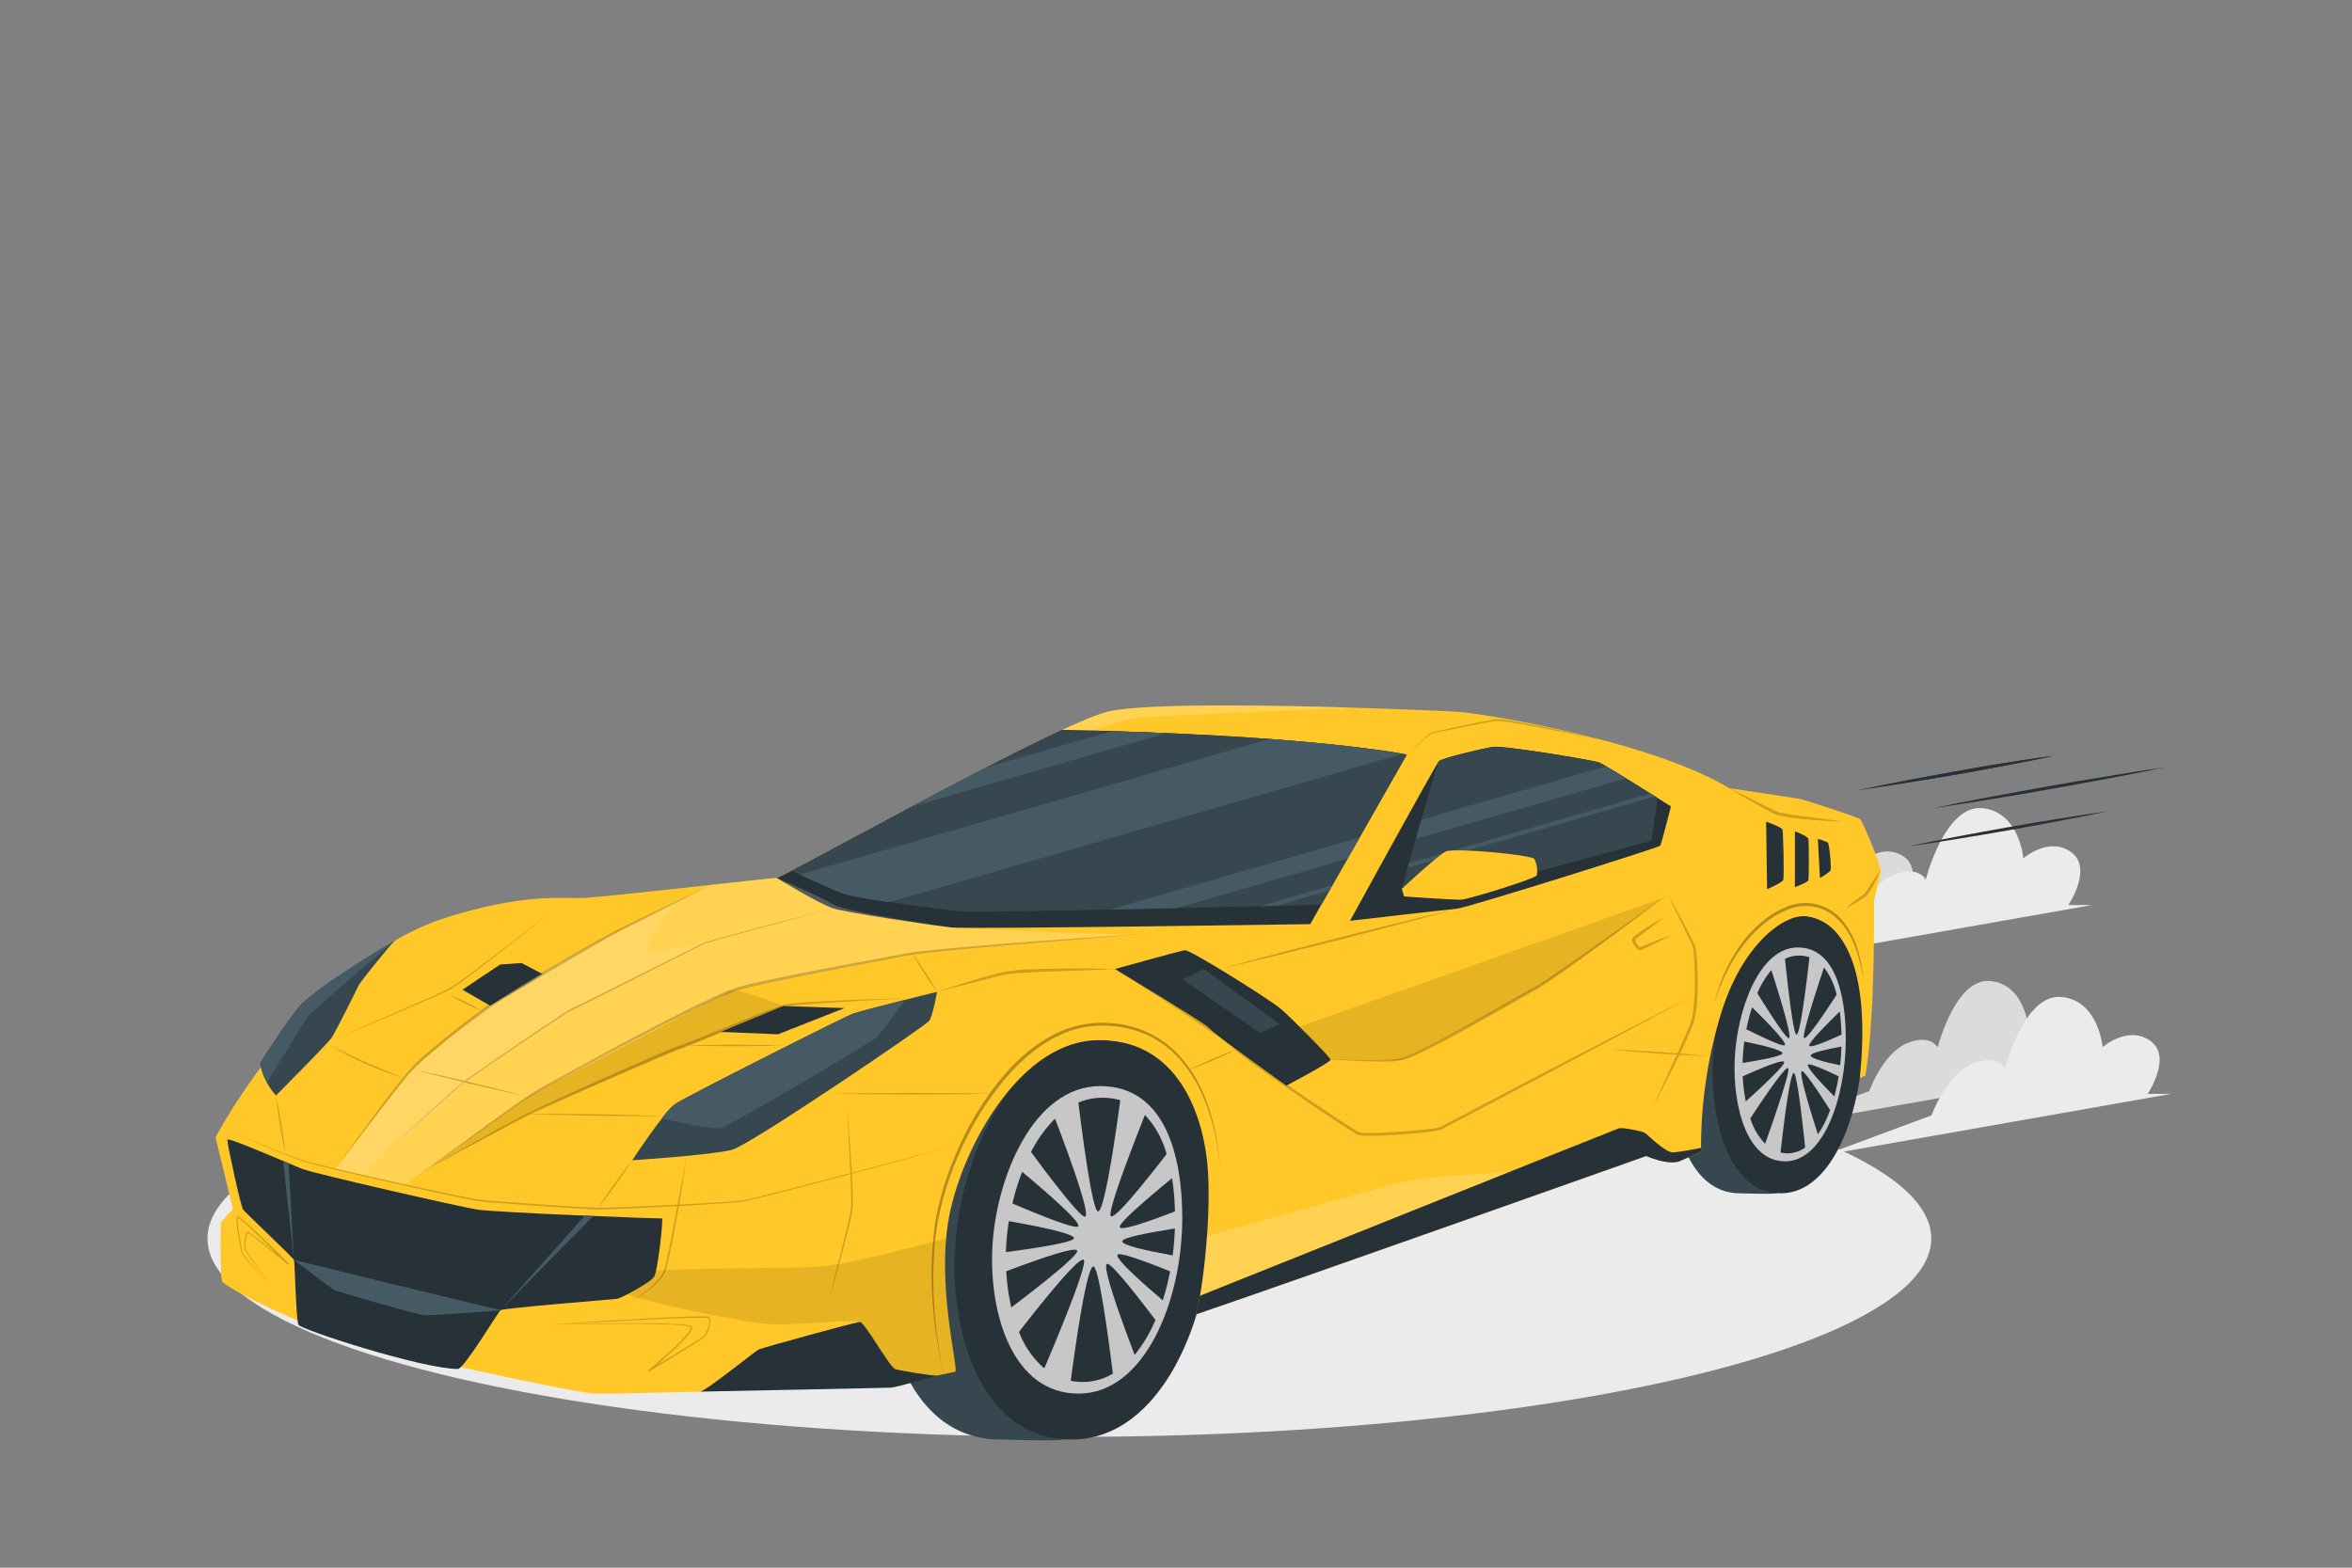 <svg xmlns="http://www.w3.org/2000/svg" viewBox="0 0 750 500"><rect x="0" y="0" width="750" height="500" fill="#808080" stroke="none"/><g id="freepik--Shadow--inject-55"><ellipse cx="341" cy="395.01" rx="274.84" ry="63.27" style="fill:#ebebeb"></ellipse></g><g id="freepik--Car--inject-55"><path d="M564.49,359.72l102.7-18.11h-7s7.43-11,.8-15.73-14.15,1.87-14.15,1.87-1.17-13.91-12.26-14.87-16.7,21.17-16.7,21.17-2.42-4.52-10-1.21S596.05,348,596.05,348l-31.56,11.69" style="fill:#dbdbdb"></path><path d="M582,368.33l110.34-19.45h-7.51s8-11.81.86-16.91-15.21,2-15.21,2-1.25-14.94-13.17-16-17.95,22.74-17.95,22.74-2.6-4.85-10.72-1.29-12.73,16.32-12.73,16.32L582,368.33" style="fill:#ebebeb"></path><path d="M510.66,307.15,613.36,289h-7s7.43-11,.8-15.73S593,275.18,593,275.18s-1.16-13.91-12.26-14.87-16.69,21.17-16.69,21.17-2.43-4.52-10-1.21-11.86,15.19-11.86,15.19l-31.56,11.69" style="fill:#dbdbdb"></path><path d="M556.72,308.11l110.35-19.45h-7.52s8-11.81.86-16.91-15.21,2-15.21,2-1.25-14.94-13.17-16-17.94,22.74-17.94,22.74-2.61-4.85-10.72-1.29-12.74,16.32-12.74,16.32l-33.91,12.55" style="fill:#ebebeb"></path><path d="M281.89,398.84c-1.36,27.08,8.67,60.29,37.2,60.29,2.79,0,17.75.63,20.31-.07,23.52-6.42,40.07-41.68,40.07-72.76,0-24.21-6.89-51.31-30.66-54.57-1.59-.21-18.59,0-20.33,0C299.68,331.73,283.36,369.7,281.89,398.84Z" style="fill:#37474f"></path><path d="M304.49,398.84c-1.36,27.08,8.67,60.29,37.19,60.29s44.77-38.38,44.76-72.83c0-25.82-7.52-54.57-35.37-54.57C322.28,331.73,306,369.7,304.49,398.84Z" style="fill:#263238"></path><path d="M316.43,398.05c-1,20.86,6.41,46.43,27.49,46.43S377,414.93,377,388.4c0-19.88-5.56-42-26.15-42C329.58,346.38,317.51,375.62,316.43,398.05Z" style="fill:#c7c7c7"></path><path d="M357.23,350.89c-1.14,8.47-4.9,35.47-7.09,35.47-1.84,0-5.13-25.48-6.27-34.7a19.44,19.44,0,0,1,7.58-1.54A21.1,21.1,0,0,1,357.23,350.89Z" style="fill:#263238"></path><path d="M346.06,388c-1.23.73-10.54-11.45-17.29-20.57a41.77,41.77,0,0,1,7.65-10.64C340.42,367.22,347.72,387,346.06,388Z" style="fill:#263238"></path><path d="M343.84,391.1c-.62,1.11-11.37-3.16-21-7.26a74.09,74.09,0,0,1,3.11-10.09C334.48,380.88,344.6,389.74,343.84,391.1Z" style="fill:#263238"></path><path d="M342.48,394.91c0,1.27-11.38,3.07-21.7,4.44,0-.51,0-1,.05-1.5a73.43,73.43,0,0,1,.88-8.38C331.77,391.25,342.48,393.48,342.48,394.91Z" style="fill:#263238"></path><path d="M322.49,417a68.38,68.38,0,0,1-1.62-11.54c10.09-3.82,21.86-7.93,22.6-6.61S331.61,410.08,322.49,417Z" style="fill:#263238"></path><path d="M333,436.42a28.89,28.89,0,0,1-8.07-11.63c7-9,19-24,20.62-23S336.4,428.48,333,436.42Z" style="fill:#263238"></path><path d="M354.87,438.12a18.76,18.76,0,0,1-9.59,2.64,19.86,19.86,0,0,1-3.84-.36c.93-7.09,4.91-36.47,7.22-36.47C350.46,403.93,353.68,428.5,354.87,438.12Z" style="fill:#263238"></path><path d="M368.45,421a45.76,45.76,0,0,1-6.64,11.13c-4-10.5-10.41-28-8.84-29C354.11,402.47,362,412.46,368.45,421Z" style="fill:#263238"></path><path d="M373.12,405.48a80,80,0,0,1-2.34,9.24c-7.47-6.35-15.11-13.28-14.43-14.51C356.88,399.24,364.89,402.16,373.12,405.48Z" style="fill:#263238"></path><path d="M374.64,391.81c-.09,2.86-.32,5.74-.69,8.59-8.36-1.5-16.1-3.23-16.1-4.47S366,393.21,374.64,391.81Z" style="fill:#263238"></path><path d="M374.66,386.37c-8.47,3.28-16.93,6.2-17.57,5.06s8.57-9,16.65-15.66A79.22,79.22,0,0,1,374.66,386.37Z" style="fill:#263238"></path><path d="M372,368.08s0,0,0,0c-6.81,8.82-16.32,20.69-17.75,19.83s7.13-23,10.85-32.31A29.6,29.6,0,0,1,372,368.08Z" style="fill:#263238"></path><path d="M533,338.66c-.8,18.83,5.07,41.93,21.75,41.93,1.63,0,10.38.43,11.87-.06,13.76-4.46,23.44-29,23.44-50.59,0-16.84-4-35.69-17.93-37.95-.93-.15-10.87,0-11.89,0C543.36,292,533.82,318.4,533,338.66Z" style="fill:#37474f"></path><path d="M546.17,338.66c-.79,18.83,5.07,41.93,21.75,41.93s26.17-26.69,26.17-50.65c0-18-4.39-37.95-20.68-37.95C556.57,292,547,318.4,546.17,338.66Z" style="fill:#263238"></path><path d="M553.15,338.11c-.59,14.5,3.75,32.29,16.08,32.29s19.35-20.55,19.35-39c0-13.83-3.26-29.22-15.29-29.22C560.84,302.18,553.79,322.51,553.15,338.11Z" style="fill:#c7c7c7"></path><path d="M577,305.31c-.66,5.89-2.86,24.67-4.14,24.67-1.08,0-3-17.72-3.67-24.13a9.82,9.82,0,0,1,4.43-1.08A10.42,10.42,0,0,1,577,305.31Z" style="fill:#263238"></path><path d="M570.48,331.1c-.72.51-6.17-8-10.11-14.31a29.34,29.34,0,0,1,4.47-7.39C567.18,316.67,571.45,330.41,570.48,331.1Z" style="fill:#263238"></path><path d="M569.18,333.28c-.36.77-6.65-2.2-12.3-5a59.69,59.69,0,0,1,1.82-7C563.71,326.17,569.62,332.33,569.18,333.28Z" style="fill:#263238"></path><path d="M568.39,335.92c0,.89-6.66,2.14-12.69,3.09,0-.35,0-.69,0-1,.07-1.89.24-3.84.51-5.83C562.12,333.38,568.39,334.93,568.39,335.92Z" style="fill:#263238"></path><path d="M556.7,351.3a56.08,56.08,0,0,1-1-8c5.9-2.65,12.78-5.51,13.22-4.59S562,346.47,556.7,351.3Z" style="fill:#263238"></path><path d="M562.85,364.79a20.43,20.43,0,0,1-4.72-8.09c4.12-6.27,11.13-16.67,12.06-16S564.83,359.27,562.85,364.79Z" style="fill:#263238"></path><path d="M575.63,366a9.65,9.65,0,0,1-7.85,1.59c.54-4.93,2.87-25.36,4.22-25.36C573.05,342.2,574.93,359.29,575.63,366Z" style="fill:#263238"></path><path d="M583.57,354.05a33.71,33.71,0,0,1-3.88,7.74c-2.35-7.31-6.09-19.48-5.17-20.14C575.19,341.18,579.8,348.13,583.57,354.05Z" style="fill:#263238"></path><path d="M586.3,343.27a60.92,60.92,0,0,1-1.37,6.43c-4.37-4.42-8.83-9.23-8.43-10.09C576.81,338.94,581.49,341,586.3,343.27Z" style="fill:#263238"></path><path d="M587.19,333.77c-.05,2-.19,4-.4,6-4.89-1-9.42-2.24-9.42-3.11S582.16,334.74,587.19,333.77Z" style="fill:#263238"></path><path d="M587.2,330c-5,2.28-9.9,4.31-10.27,3.51s5-6.28,9.73-10.89A64.4,64.4,0,0,1,587.2,330Z" style="fill:#263238"></path><path d="M585.66,317.26s0,0,0,0c-4,6.14-9.55,14.39-10.38,13.79s4.17-16,6.35-22.47A22.06,22.06,0,0,1,585.66,317.26Z" style="fill:#263238"></path><path d="M599.72,277.86c-.2,1.49-2.13,9.4-2.13,9.4s.42,37.84-2.78,55.8l-1.76.82c4.51-44.27-11.07-52.34-18.76-51.63-6.95.64-19.53,10.26-25.94,32.5a147.62,147.62,0,0,0-5.93,42.58c-3.74,1.7-6.34,2.84-7,3.09-3.64,1.28-10.48-1.71-10.48-1.71s-112.25,39.83-143.69,50.55c1.88-5.05,4.95-28.54,3.95-45.42s-8.83-42.11-34.66-42.11-44.5,35.91-48.14,57.72,3.45,47.59,2.15,48.07h0c-10.44,2.22-18.32,3.84-19.95,4.08-5.7.87-89.22,3.14-95.2,2.86s-60.7-12-77-16.82-41-17.1-41.61-19.1-.46-17.81-.35-18.45,3.85-4.49,3.85-4.49l-5.56-22.87s29.7-56.61,74.39-70.34c24.36-7.48,35.7-5.77,42.75-6S245.51,280,247.66,280s88.27-48.74,105.59-53,103.89-.43,111.37,0,61.14,9,86.8,24.37c0,0,21.16,3.2,22.43,3.42s18.39,5.78,19.25,6.42S599.94,276.36,599.72,277.86Z" style="fill:#FFC727"></path><path d="M448.59,240.67l-30.78,54.07s-108.88,1.65-114.43,1.07-33.35-4.69-37.78-6.12S247.66,280,247.66,280c1.76,0,60.68-33.17,91-47.19C417.87,234.3,448.59,240.67,448.59,240.67Z" style="fill:#263238"></path><path d="M448.59,240.67l-27.25,47.89c-8.31.21-109.66,2.67-115,2.12-5.57-.56-32.19-4-36.62-5.41S253,278,252.43,277.72c14.33-7.43,57.34-31.24,83.29-43.54l2.92-1.37C417.87,234.3,448.59,240.67,448.59,240.67Z" style="fill:#37474f"></path><path d="M447.32,240.42l-163.77,47.3a132.49,132.49,0,0,1-13.81-2.45c-3.16-1-10.69-4.46-14.7-6.33L404.8,235.69C430.1,237.57,443.39,239.72,447.32,240.42Z" style="fill:#455a64"></path><path d="M371.92,233.82l-81.27,23.47c7.87-4.19,16.06-8.52,23.89-12.55l40-11.54Q363.72,233.46,371.92,233.82Z" style="fill:#455a64"></path><path d="M433.55,267.1l-3.84,6.76L375.1,289.63c-7,.16-14.14.32-21.12.46Z" style="fill:#455a64"></path><path d="M424.87,282.35l-.95,1.66-17,4.9c-1.63,0-3.37.07-5.2.13Z" style="fill:#455a64"></path><path d="M430.49,293.68s30.79-3.56,34.06-3.85S529,270.31,529.4,269.74s3.42-12.54,3.42-12.54-21-13.26-22.81-14-30.78-5.56-34.06-5-16.1,3.56-17.1,4.56S430.49,293.68,430.49,293.68Z" style="fill:#263238"></path><path d="M528.47,254.45c-.17,3.72-1.93,13.72-1.93,13.72s-60.42,16.39-62,16.67-16.82,1.07-16.82,1.07a12.89,12.89,0,0,1-.71-2.42c0-.52,9.6-33.65,11.51-40.21h0a5.1,5.1,0,0,1,.32-.47c1-1,13.82-4,17.1-4.56s32.21,4.28,34.06,5C511.33,243.74,522.22,250.53,528.47,254.45Z" style="fill:#37474f"></path><path d="M518.47,248.23l-67,19.33c.58-2,1.18-4.1,1.78-6.15l58.87-17C513.74,245.32,516,246.71,518.47,248.23Z" style="fill:#455a64"></path><path d="M527.78,254l-78.92,22.8c.14-.48.29-1,.44-1.51l77-22.22Z" style="fill:#455a64"></path><path d="M447.73,285.91l-.71-2.42s11.51-10.76,14.08-11.94,27.36,1.07,28.21,2.46a8.92,8.92,0,0,1,.75,5.13c-.21,1.07-21.8,7.7-24.15,7.8S447.73,285.91,447.73,285.91Z" style="fill:#FFC727"></path><path d="M201.62,370.06s10.26-15.67,13.68-17.95,53.58-27.65,56.72-28.79,26.79-7,26.79-7-1.35,7.69-2.49,9.26-56.94,39.48-62.85,41.12S201.62,370.06,201.62,370.06Z" style="fill:#37474f"></path><path d="M288.66,318.88c-2.38,3.3-7.87,10.86-9.38,12.13-1.91,1.65-46.38,28.08-49.43,28.75-2.2.48-13-1.72-18.86-3a26.15,26.15,0,0,1,4.31-4.68c3.42-2.29,53.58-27.65,56.72-28.79C273.76,322.69,281.83,320.61,288.66,318.88Z" style="fill:#455a64"></path><path d="M83,339.28A20.92,20.92,0,0,0,88,349.4s16.39-16.46,17.67-18.31,7.91-15.11,8.55-16.53,11-14.2,11.81-14.62c0,0-22.18,12.87-30.12,20.53C93.91,322.43,83.26,338.07,83,339.28Z" style="fill:#37474f"></path><path d="M126.05,300l-.06,0-.21.19c-2.92,2.46-26.24,22.23-27.34,23.74s-13.33,21.34-13.33,21.34a18.08,18.08,0,0,1-2.13-6c.28-1.21,10.94-16.86,13-18.81,7.7-7.42,28.75-19.74,30.06-20.49C126,300,126,300,126.05,300Z" style="fill:#455a64"></path><g style="opacity:0.3"><path d="M300.89,438.29a146.41,146.41,0,0,1-3.61-25.11,119.74,119.74,0,0,1-.07-12.71c.06-2.12.3-4.23.48-6.34s.5-4.22.92-6.31a85.4,85.4,0,0,1,3.31-12.29,108.72,108.72,0,0,1,4.84-11.78,95.15,95.15,0,0,1,13.82-21.34,58.36,58.36,0,0,1,9.38-8.66,40.55,40.55,0,0,1,11.31-5.95A33.25,33.25,0,0,1,354,326.3a33.76,33.76,0,0,1,12.36,3.18,32,32,0,0,1,10.14,7.71,43,43,0,0,1,6.86,10.72A69.22,69.22,0,0,1,389,372.55a69.17,69.17,0,0,0-6.08-24.44A42.87,42.87,0,0,0,376,337.62a31.21,31.21,0,0,0-10-7.44,33.85,33.85,0,0,0-12.09-3,32,32,0,0,0-12.34,1.51,39.38,39.38,0,0,0-11,5.85,57.67,57.67,0,0,0-9.19,8.55,93.73,93.73,0,0,0-13.75,21.08A101.81,101.81,0,0,0,299.36,388c-.44,2.06-.66,4.16-1,6.24s-.46,4.19-.54,6.3a121.3,121.3,0,0,0-.08,12.65A146.7,146.7,0,0,0,300.89,438.29Z"></path><path d="M546.78,319.48a54.75,54.75,0,0,1,8.05-17.84,37.72,37.72,0,0,1,6.63-7.31,29.78,29.78,0,0,1,8.44-5.19,15.46,15.46,0,0,1,9.9-.57,16.15,16.15,0,0,1,4.55,2.12,16.58,16.58,0,0,1,1.94,1.59l.9.88.79,1a27.22,27.22,0,0,1,4.43,8.8,51.16,51.16,0,0,1,1.84,9.63,57.73,57.73,0,0,0-2.3-9.48,26.67,26.67,0,0,0-4.57-8.46l-.78-.91-.88-.81a15.47,15.47,0,0,0-1.85-1.49,15,15,0,0,0-4.31-2,14.59,14.59,0,0,0-9.31.63,28.69,28.69,0,0,0-8.2,4.95,40.17,40.17,0,0,0-6.6,7.06,48.84,48.84,0,0,0-5,8.33c-.77,1.44-1.35,3-2,4.46S547.35,318,546.78,319.48Z"></path></g><g style="opacity:0.2"><path d="M174.83,422.51c10.94-.33,21.88-.58,32.83-.46,2.74,0,5.48.09,8.21.25a24,24,0,0,1,4.11.49,1.37,1.37,0,0,1,.55.26c.1.09.11.22.16.33s0,.21,0,.32a3.51,3.51,0,0,1-.45,1,14.66,14.66,0,0,1-1.26,1.65,72.62,72.62,0,0,1-5.86,5.78q-3,2.76-6.21,5.38l-.27-.38c5.59-3.42,11.25-6.75,16.75-10.3a9.14,9.14,0,0,0,1-.7,3.63,3.63,0,0,0,.67-.94,9.33,9.33,0,0,0,.85-2.24,4.81,4.81,0,0,0,.12-2.31.82.82,0,0,0-.11-.23l0-.05s0,0,0,0l-.1,0-.59-.07-1.21,0c-3.27,0-6.55.11-9.83.23-6.55.27-13.09.61-19.64,1Zm0,0c13.08-.94,26.17-1.79,39.27-2.38,3.28-.14,6.55-.29,9.84-.28l1.24,0c.21,0,.42,0,.64.07a1,1,0,0,1,.19.06.43.43,0,0,1,.13.09l.06.08a1.07,1.07,0,0,1,.16.32,5.22,5.22,0,0,1-.09,2.55,10.11,10.11,0,0,1-.88,2.35,4.16,4.16,0,0,1-.75,1,8.69,8.69,0,0,1-1,.76c-5.51,3.58-11.12,7-16.75,10.33l-.27-.38c2.11-1.74,4.19-3.51,6.22-5.34a71.82,71.82,0,0,0,5.85-5.72,12.6,12.6,0,0,0,1.23-1.6,2.58,2.58,0,0,0,.4-.86,1.21,1.21,0,0,0,0-.19s0-.11-.05-.13a1.39,1.39,0,0,0-.38-.16,25.51,25.51,0,0,0-4-.5c-2.72-.17-5.46-.23-8.19-.28-5.47-.1-10.95-.07-16.42,0S180.3,422.41,174.83,422.51Z"></path><path d="M85.49,408.86c-1.43-1.29-2.79-2.66-4.12-4.05a43.93,43.93,0,0,1-3.78-4.39,4.06,4.06,0,0,1-.67-1.33l-.27-1.42-.52-2.84a41,41,0,0,1-.71-5.77,2.14,2.14,0,0,1,.11-.77.41.41,0,0,1,.18-.24.45.45,0,0,1,.33,0,3.45,3.45,0,0,1,.34.19c.42.28.79.59,1.17.89.74.62,1.46,1.26,2.18,1.91,1.43,1.3,2.83,2.62,4.22,3.95q4.18,4,8.24,8.12l-.31.33q-3.34-2.82-6.73-5.59-1.7-1.38-3.42-2.73c-.58-.44-1.16-.88-1.75-1.3a7.24,7.24,0,0,0-.9-.58l-.2-.09c.12-.06,0,0,0,.09s-.11.32-.16.49a16.4,16.4,0,0,0-.46,4.29,1.71,1.71,0,0,0,.09.49,3.68,3.68,0,0,0,.28.45l.61.91,1.24,1.8Zm0,0-5.19-7.05L79,400l-.62-.9a4.38,4.38,0,0,1-.3-.48,1.82,1.82,0,0,1-.12-.58,16.17,16.17,0,0,1,.43-4.39,4.4,4.4,0,0,1,.18-.55.74.74,0,0,1,.08-.15s0,0,.07-.08a.22.22,0,0,1,.19,0,1,1,0,0,1,.3.12,8.8,8.8,0,0,1,.94.59c.6.42,1.19.86,1.77,1.3q1.74,1.33,3.45,2.7,3.42,2.74,6.78,5.54l-.3.34-8.23-8.11c-1.38-1.34-2.77-2.68-4.18-4-.71-.65-1.42-1.3-2.16-1.92a13.42,13.42,0,0,0-1.12-.87,2,2,0,0,0-.28-.16s-.12,0,0,0,0,0,0,.05a2,2,0,0,0-.09.64,42.54,42.54,0,0,0,.66,5.7l.49,2.85.26,1.42a4,4,0,0,0,.63,1.23,44.24,44.24,0,0,0,3.66,4.44C82.77,406.13,84.09,407.53,85.49,408.86Z"></path></g><path d="M414.38,327.46l115.82-41s-32.89,24.3-38.44,27.48S450,337.65,446.45,338s-22.12,0-22.12,0Z" style="opacity:0.1"></path><path d="M137.49,372.06s29.34-21.25,31.7-22.66,61.68-32.62,64.18-33.42,16.48,4.88,16.48,4.88-76.95,32-80.58,34S137.49,372.06,137.49,372.06Z" style="opacity:0.1"></path><path d="M304.52,437.52h0l-7.82,1.64c-4.9-1.09-10-2.25-11.31-2.54-2.7-.62-10-14-11.23-15s-18.95,1-27.64.76-44.48-8-46.42-9.63,4.38-5.62,6.09-7,44.74-1.15,54.89-1.71c7.75-.44,30.39-6.35,40.61-9.11C299.85,415.26,305.72,437.08,304.52,437.52Z" style="opacity:0.1"></path><path d="M95.16,422.51c-.74-1.28-1.14-19.95-1.42-20.67s-15.54-15.1-16.25-16.1-5.13-21.23-5-22.23,19.67,7.7,24,9.33,49.45,11.9,55.43,12.9,58.57,3,59.14,2.85-1.28,16.53-2.42,18.53-10.83,7-11.83,7.12-36.28,3-37.14,3.6S148,436.62,146,436.62C134.78,436.62,96.12,424.17,95.16,422.51Z" style="fill:#263238"></path><polygon points="93.74 401.84 90.28 370.29 92.03 371.02 93.74 401.84" style="fill:#455a64"></polygon><polygon points="159.63 417.84 186.51 387.72 189.2 387.83 159.63 417.84" style="fill:#455a64"></polygon><path d="M93.74,401.84s12.4,9.55,13.39,9.84,26.23,7.84,28.58,7.84S161,418,159.63,417.84,93.74,401.84,93.74,401.84Z" style="fill:#455a64"></path><path d="M223.27,443.84c1.61,0,17.54-12.92,18.72-13.46s30.67-8.66,32.17-8.76,9.51,14.39,11.22,15,12.5,2.3,13.43,2.1-12.9,3.74-14.61,3.85S223.27,443.84,223.27,443.84Z" style="fill:#263238"></path><path d="M542.42,367.33c-3.74,1.7-6.34,2.84-7,3.09-3.64,1.28-10.48-1.71-10.48-1.71s-112.25,39.83-143.69,50.55l0,0c.09-.33.7-2.58,1.14-4.64,0-.13.05-.27.08-.41.06-.34.13-.64.18-.95,0,0,132.65-53.13,133.64-53.42s7.13.86,8.13,1.43,6.56,6.41,9.11,6.27,8.87-1.43,8.87-1.43v0C542.41,366.68,542.41,367.09,542.42,367.33Z" style="fill:#263238"></path><path d="M355.53,309.07s20.59-5.77,22.3-6,27.05,15.72,30.47,18.6,15.82,15.46,16,16.28-14.1,8.28-14.1,8.28-21.92-15.58-24.81-18.47C383.62,326,355.53,309.07,355.53,309.07Z" style="fill:#263238"></path><polygon points="383.87 309.07 377.01 312.28 401.76 329.45 408.1 326.64 383.87 309.07" style="fill:#37474f"></polygon><path d="M563.49,283.61s4.76-2.06,5.13-2.92,0-15.28-.21-16.08-5.24-2.56-5.24-2.56Z" style="fill:#263238"></path><path d="M572.36,282.94s4.06-1.5,4.28-2.19.21-12.3,0-13.2-4.28-2.41-4.28-2.41Z" style="fill:#263238"></path><path d="M580.33,280.05s3-1.76,3.36-2.4-.32-8.45-.85-8.93a13.52,13.52,0,0,0-3.16-1.12Z" style="fill:#263238"></path><polygon points="156.3 320.75 147.46 315.66 159.51 307.61 166.31 307.15 173.01 310.66 156.3 320.75" style="fill:#263238"></polygon><polygon points="229.85 329.11 249.85 320.86 269.29 321.52 248.08 329.88 229.85 329.11" style="fill:#263238"></polygon><path d="M481.25,373.76l-98.61,39.46h0a191.44,191.44,0,0,0,2.22-19c9-2.49,58.69-16.26,63.06-17.43C452.72,375.48,481.25,373.76,481.25,373.76Z" style="fill:#fff;opacity:0.2"></path><path d="M431.65,225.69c-2.34.1-66.6,2.8-69.74,3.32s-13.79,4-13.79,4l-9.48-.21c6.43-3,11.57-5.09,14.61-5.83C364.2,224.28,402.82,224.82,431.65,225.69Z" style="fill:#fff;opacity:0.2"></path><path d="M107.13,372.67l22.1,5.23s35.55-25.65,38.61-27.64S230.05,317,233.37,316s56.48-11.79,59.2-12.11,68.11-5.74,68.11-5.74-52.09-1.76-56-2.2-35.23-5.1-39.08-7.52S247.66,280,247.66,280l-21,2.23S180,304.15,156.3,320.76c-8.37,5.87-24.23,19.38-25.79,21.23S107.13,372.67,107.13,372.67Z" style="fill:#fff;opacity:0.2"></path><path d="M223.82,300.92s-40.06,20.27-42.73,21.7-32.51,21.69-33.49,22.65-31.53,29-32,29.39h0l-8.44-2s21.8-28.82,23.36-30.67,17.42-15.36,25.8-21.24c16.25-11.41,43.41-25.33,58.81-32.92h0l.43-.1c-2.7,2.32-9.92,13.2-8.87,14.87S223.82,300.92,223.82,300.92Z" style="fill:#fff;opacity:0.1"></path><g style="opacity:0.2"><path d="M105.42,333.44c1.91,1,3.84,1.92,5.77,2.84s3.88,1.84,5.85,2.68,3.93,1.7,5.92,2.51,4,1.59,6,2.37c-2.06-.6-4.11-1.25-6.12-2s-4-1.57-6-2.42-3.91-1.79-5.82-2.78S107.24,334.59,105.42,333.44Z"></path><path d="M132.07,341.13q4.35.9,8.67,1.88l8.64,2,8.6,2.13q4.31,1.08,8.58,2.25c-2.89-.6-5.78-1.22-8.67-1.88l-8.63-2-8.61-2.12C137.78,342.67,134.93,341.91,132.07,341.13Z"></path><path d="M167.84,355.24q5.49,0,11,0l10.95.13,10.95.23q5.48.15,11,.38c-3.66,0-7.31,0-11,0l-10.95-.12-11-.24C175.14,355.52,171.49,355.4,167.84,355.24Z"></path><path d="M107.7,331,126,323l9.11-4L139.6,317a44.63,44.63,0,0,0,4.42-2.24c2.76-1.78,5.42-3.8,8.08-5.78l7.94-6,15.78-12.15L168.07,297l-7.83,6.16-7.89,6.09c-2.66,2-5.27,4-8.07,5.87a43.51,43.51,0,0,1-4.49,2.22l-4.55,2-9.15,3.95-9.17,3.9Z"></path><path d="M143.47,317.33a54.24,54.24,0,0,1,5.1,2.28,55.44,55.44,0,0,1,4.88,2.71,52.77,52.77,0,0,1-5.1-2.27A55.54,55.54,0,0,1,143.47,317.33Z"></path><path d="M219,333.44c2.52-.09,5.05-.16,7.58-.19l7.59-.06,7.59.06c2.53,0,5.06.1,7.59.19-2.53.09-5.06.16-7.59.19l-7.59.06-7.59-.06C224.06,333.6,221.53,333.53,219,333.44Z"></path><path d="M120.1,370.06l15.53-14.25,7.82-7.07c1.31-1.17,2.6-2.35,4-3.5s2.87-2,4.31-3.05q8.65-6,17.38-11.92c2.91-2,5.82-3.94,8.77-5.86,1.48-1,2.91-1.93,4.51-2.79s3.15-1.53,4.72-2.31L206,309.89l9.42-4.72,4.71-2.36,2.36-1.18a24,24,0,0,1,2.41-1.1c13.54-3.87,27.15-7.31,40.75-10.84l-20.34,5.53c-6.77,1.85-13.58,3.63-20.3,5.62a21.9,21.9,0,0,0-2.37,1.1l-2.35,1.18-4.7,2.38-9.4,4.76-18.82,9.5c-1.58.77-3.15,1.56-4.76,2.3s-3,1.79-4.45,2.73c-3,1.91-5.87,3.86-8.79,5.82q-8.74,5.88-17.42,11.86c-1.44,1-2.91,2-4.31,3s-2.64,2.31-4,3.48l-7.84,7Z"></path><path d="M88,349.4c.7,3.05,1.21,6.14,1.74,9.22s1,6.19,1.25,9.31c-.7-3.06-1.22-6.14-1.74-9.23S88.33,352.52,88,349.4Z"></path><path d="M201.62,370.06c-1.71,2.74-3.58,5.36-5.43,8s-3.78,5.2-5.83,7.69c1.71-2.73,3.57-5.35,5.43-8S199.57,372.56,201.62,370.06Z"></path><path d="M219,368.67q-1,6.49-2,13c-.73,4.32-1.52,8.62-2.34,12.93q-.63,3.23-1.34,6.43c-.25,1.07-.49,2.14-.78,3.2a7.93,7.93,0,0,1-1.35,3A25.15,25.15,0,0,1,200.62,415,26.41,26.41,0,0,0,210.83,407a7.73,7.73,0,0,0,1.25-2.93c.28-1.05.52-2.12.75-3.19.46-2.13.89-4.28,1.3-6.43.86-4.29,1.64-8.6,2.45-12.9Z"></path><path d="M270.17,354.1c.46,5.14.86,10.27,1.19,15.42.18,2.57.3,5.14.41,7.72s.24,5.15.13,7.75a24.45,24.45,0,0,1-.66,3.84c-.29,1.26-.59,2.51-.9,3.77-.63,2.5-1.27,5-1.95,7.48q-2,7.47-4.21,14.88L268,400l1.88-7.49.87-3.76a23.55,23.55,0,0,0,.63-3.77c.12-2.55,0-5.13-.08-7.7l-.34-7.72Z"></path><path d="M265.6,348.83q6.31-.13,12.63-.19l12.62-.06,12.62.06q6.31,0,12.63.19-6.32.14-12.63.19l-12.62.06L278.23,349Q271.91,349,265.6,348.83Z"></path><path d="M379.23,341.19c2.43-1.26,4.94-2.35,7.44-3.46s5-2.11,7.62-3c-2.42,1.27-4.93,2.36-7.43,3.46S381.83,340.31,379.23,341.19Z"></path><path d="M298.81,316.34c-1.46-1.9-2.79-3.89-4.09-5.89s-2.55-4-3.67-6.15c1.45,1.9,2.79,3.88,4.09,5.88S297.68,314.22,298.81,316.34Z"></path><path d="M513.58,334.73c2.6.09,5.21.2,7.81.34l7.81.48,7.8.59c2.6.21,5.19.45,7.79.72q-3.91-.14-7.82-.34l-7.8-.48-7.8-.59Q517.47,335.14,513.58,334.73Z"></path><path d="M71.61,360c4.62,2,9.26,3.91,13.9,5.81,2.33.95,4.66,1.89,7,2.8,1.17.45,2.34.9,3.53,1.3s2.4.7,3.62,1c9.74,2.45,19.55,4.63,29.35,6.81,4.91,1.08,9.82,2.15,14.73,3.17,2.46.51,4.92,1,7.39,1.47a68.74,68.74,0,0,0,7.47.78c10,.73,20,1.46,30.07,2,2.5.15,5,0,7.51-.05l7.53-.29,15-.72c5-.27,10-.55,15-.93,1.25-.11,2.51-.19,3.73-.39s2.45-.54,3.67-.82l7.3-1.83c9.74-2.49,19.45-5.06,29.16-7.63l29.14-7.69c-19.37,5.32-38.76,10.6-58.21,15.64l-7.31,1.85c-1.22.29-2.44.6-3.69.84s-2.5.29-3.76.41c-5,.39-10,.68-15,1l-15.05.76-7.53.31c-2.51.07-5,.22-7.55.08-10.05-.53-20.06-1.3-30.08-2.06a68.11,68.11,0,0,1-7.51-.81c-2.47-.45-4.93-1-7.39-1.48-4.92-1-9.82-2.12-14.73-3.21-9.8-2.22-19.6-4.42-29.34-6.9-1.21-.32-2.43-.65-3.63-1.05s-2.36-.87-3.53-1.33c-2.33-.93-4.65-1.89-7-2.86Q78.51,363,71.61,360Z"></path><path d="M226.68,282.23l-17,8.66-8.5,4.28c-1.41.72-2.85,1.41-4.23,2.16s-2.78,1.53-4.15,2.31c-11,6.32-22,12.74-32.79,19.34-1.35.83-2.7,1.63-4,2.54l-3.83,2.8q-3.83,2.83-7.57,5.76c-2.49,2-4.95,3.95-7.36,6a69.18,69.18,0,0,0-6.83,6.53c-4.1,4.81-7.94,9.88-11.81,14.9s-7.72,10.07-11.54,15.15c7.41-10.32,14.74-20.67,22.77-30.56a63.51,63.51,0,0,1,6.85-6.68c2.4-2.08,4.87-4.09,7.36-6.06s5-3.91,7.56-5.81l3.83-2.83c1.31-1,2.69-1.77,4-2.6,5.44-3.3,10.91-6.51,16.39-9.71s11-6.39,16.54-9.44c1.4-.77,2.79-1.53,4.2-2.27s2.86-1.4,4.28-2.1l8.57-4.16Z"></path><path d="M129.23,377.9l25.86-19c4.34-3.11,8.66-6.26,13.11-9.24s9.24-5.41,13.91-8q14-7.77,28.28-15.15c4.76-2.44,9.52-4.88,14.35-7.19,2.41-1.16,4.84-2.29,7.32-3.33a48.77,48.77,0,0,1,7.75-2.3c10.45-2.35,20.95-4.32,31.46-6.33L287,304.42c2.6-.54,5.3-.9,8-1.18s5.32-.55,8-.78c10.65-1,21.3-1.8,32-2.61l32-2.18-32,2.67c-10.65.88-21.3,1.75-31.94,2.78-2.66.25-5.32.53-8,.82s-5.26.66-7.89,1.22l-15.75,3c-10.48,2.06-21,4.09-31.39,6.48a48.59,48.59,0,0,0-7.61,2.21c-2.46,1-4.88,2.13-7.29,3.27-4.83,2.28-9.6,4.69-14.36,7.11q-14.27,7.31-28.34,15c-4.67,2.58-9.38,5.13-13.91,7.92s-8.78,6.08-13.15,9.16Z"></path><path d="M298.81,316.34c4.54-1.56,9.13-3,13.74-4.34,2.3-.69,4.62-1.3,7-1.88a43.26,43.26,0,0,1,7.22-.87q7.2-.35,14.4-.37h7.2c2.4.06,4.8.08,7.2.18l-7.19.31-7.19.26c-4.8.18-9.59.31-14.37.61a41.23,41.23,0,0,0-7.06.76c-2.33.52-4.64,1.16-7,1.73Z"></path><path d="M135.71,373.2q9-5.22,18.13-10.35,4.56-2.55,9.16-5c3.06-1.64,6.14-3.3,9.31-4.75q19-8.76,38.11-17.11c1.6-.68,3.2-1.37,4.84-2,.39-.16.88-.31,1.29-.45s.77-.24,1.19-.4c.8-.29,1.61-.62,2.42-.92l9.68-3.9,9.68-3.91c3.24-1.29,6.46-2.6,9.78-3.73a11.22,11.22,0,0,1,2.62-.55c.87-.11,1.74-.19,2.61-.26,1.74-.14,3.47-.26,5.21-.36q5.22-.32,10.43-.54,10.44-.4,20.88-.66-10.44.51-20.85,1.15c-3.47.21-6.95.42-10.41.68-1.74.12-3.47.26-5.2.43-.86.08-1.72.17-2.58.29a10.29,10.29,0,0,0-2.47.55c-6.48,2.41-12.91,5.13-19.35,7.76l-9.68,3.93c-.81.32-1.62.65-2.44.95-.41.15-.84.3-1.29.43s-.75.25-1.17.42c-1.6.63-3.2,1.33-4.8,2-12.78,5.48-25.48,11.2-38.18,16.88-3.17,1.41-6.25,3-9.34,4.62l-9.21,4.9Q144.87,368.19,135.71,373.2Z"></path><path d="M540.3,317.41,517,329.89l-23.34,12.39-23.37,12.33-5.85,3.08-2.92,1.53-1.46.77-.38.19-.46.17a8.73,8.73,0,0,1-.85.21c-2.22.42-4.4.62-6.61.84s-4.4.39-6.6.53-4.41.24-6.62.29c-1.1,0-2.21,0-3.33,0-.28,0-.56,0-.85,0a4.29,4.29,0,0,1-.89-.12,2.28,2.28,0,0,1-.86-.34,8.51,8.51,0,0,1-.74-.44c-3.77-2.34-7.4-4.81-11.07-7.26-7.29-4.95-14.57-9.91-21.7-15.11-1.77-1.32-3.57-2.57-5.25-4.08l-1.23-1.06-1.3-1c-.85-.69-1.76-1.31-2.64-2-3.57-2.56-7.24-5-10.91-7.43-7.34-4.87-14.77-9.6-22.24-14.27q11.34,6.8,22.51,13.86c3.71,2.38,7.39,4.8,11,7.33.89.65,1.81,1.26,2.68,1.95l1.32,1,1.28,1.09c1.62,1.42,3.45,2.67,5.22,4q10.77,7.64,21.76,15c3.66,2.44,7.32,4.91,11.05,7.2.23.15.47.29.68.4a1.63,1.63,0,0,0,.67.27,3.73,3.73,0,0,0,.73.09c.27,0,.53.05.81.05,1.08,0,2.17,0,3.27,0,2.19-.05,4.39-.17,6.58-.31s4.39-.3,6.57-.5,4.39-.41,6.5-.81a6,6,0,0,0,.75-.17l.32-.11a3,3,0,0,0,.36-.18l1.47-.76,2.93-1.53,5.86-3.06L493.3,341.6l23.48-12.14Z"></path><path d="M423.65,337.79c5.14.2,10.28.38,15.42.31,1.28,0,2.57,0,3.84-.11a23.64,23.64,0,0,0,3.79-.42,11.85,11.85,0,0,0,1.77-.59c.59-.25,1.19-.47,1.76-.75,1.17-.53,2.32-1.08,3.46-1.66,9.15-4.66,18.08-9.78,27-14.88l6.72-3.8c1.11-.63,2.29-1.23,3.35-1.88s2.15-1.37,3.21-2.1c4.26-2.86,8.44-5.86,12.65-8.8l25.19-17.84q-12.26,9.39-24.74,18.46-6.22,4.56-12.59,8.94c-1.06.73-2.14,1.44-3.24,2.14s-2.25,1.27-3.36,1.92l-6.7,3.82q-6.7,3.81-13.47,7.54c-4.52,2.46-9,4.94-13.69,7.16-1.16.57-2.33,1.11-3.52,1.62-.58.27-1.2.49-1.8.73a13.88,13.88,0,0,1-1.89.59,24.24,24.24,0,0,1-3.88.36c-1.29.05-2.58.05-3.87,0C433.92,338.5,428.78,338.22,423.65,337.79Z"></path><path d="M527.12,352.82l7.58-16.45c1.22-2.76,2.5-5.49,3.63-8.28a20.28,20.28,0,0,0,1.34-4.22,36.2,36.2,0,0,0,.53-4.43c.23-3,.28-6,.22-9,0-1.5-.09-3-.17-4.5,0-.75-.11-1.5-.18-2.24,0-.37-.07-.75-.14-1.08a5.17,5.17,0,0,0-.33-1c-1.15-2.75-2.51-5.47-3.83-8.18l-3.95-8.15c3,5.27,5.91,10.52,8.49,16a6.46,6.46,0,0,1,.41,1.12c.09.41.13.78.18,1.16.09.76.15,1.52.21,2.28.1,1.51.18,3,.22,4.54.09,3,.07,6.06-.13,9.1a35.21,35.21,0,0,1-.6,4.55,21.18,21.18,0,0,1-1.43,4.38c-1.18,2.8-2.44,5.54-3.78,8.26Q531.43,344.85,527.12,352.82Z"></path><path d="M551.42,251.35c1.45.68,2.87,1.41,4.31,2.1l4.27,2.17,4.27,2.15c.72.35,1.43.72,2.14,1a5.88,5.88,0,0,0,1.05.35c.38.08.75.18,1.14.24,3.11.58,6.29.93,9.44,1.37l4.75.62,4.75.67c-3.2-.06-6.39-.27-9.58-.52s-6.36-.59-9.54-1.16c-.4-.06-.8-.17-1.2-.26a6.91,6.91,0,0,1-1.21-.42c-.75-.34-1.46-.71-2.17-1.08-1.41-.76-2.82-1.51-4.2-2.32C556.87,254.71,554.11,253.08,551.42,251.35Z"></path><path d="M599.69,277.4a34.49,34.49,0,0,1-1.74,3.93,28.3,28.3,0,0,1-2.22,3.72,8.16,8.16,0,0,1-.74.87,2.65,2.65,0,0,1-.53.42l-.44.25c-.6.33-1.2.73-1.81,1.09-1.21.75-2.44,1.47-3.71,2.15a37.75,37.75,0,0,1,3.27-2.8c.57-.44,1.15-.85,1.76-1.25a4,4,0,0,1,.49-.29,2.1,2.1,0,0,0,.28-.26,6.3,6.3,0,0,0,.63-.78c.82-1.11,1.57-2.32,2.35-3.51S598.85,278.57,599.69,277.4Z"></path><path d="M530.68,292.5c-1.73,1.41-3.5,2.74-5.26,4.09l-2.62,2c-.42.35-.86.69-1.23,1a2,2,0,0,0-.15.16s0-.1,0-.15h0v.06l0,.15a5.66,5.66,0,0,0,.29.69,5.82,5.82,0,0,0,.81,1.28,1.09,1.09,0,0,0,.41.32s0,0,0,0l.14-.05.38-.14,3.07-1.23,3.09-1.23c1.05-.38,2.08-.79,3.14-1.15-1,.56-2,1.07-2.93,1.6l-3,1.48c-1,.5-2,1-3,1.41l-.4.16a1.48,1.48,0,0,1-.25.08,1,1,0,0,1-.41,0,1.81,1.81,0,0,1-.94-.61,6.19,6.19,0,0,1-1-1.5,6.53,6.53,0,0,1-.33-.85l-.06-.25,0-.15v-.09a.6.6,0,0,1,.06-.25,1.58,1.58,0,0,1,.38-.47,14.31,14.31,0,0,1,1.33-1.08c.91-.66,1.81-1.3,2.75-1.9C526.84,294.75,528.73,293.57,530.68,292.5Z"></path><polygon points="388.91 309.07 398.21 306.52 407.53 304.05 426.2 299.22 444.91 294.56 454.29 292.28 463.68 290.09 454.38 292.64 445.06 295.11 426.39 299.94 407.67 304.6 398.3 306.87 388.91 309.07"></polygon><path d="M448.59,240.67c2-2,4-3.93,6.17-5.76a10.72,10.72,0,0,1,1.74-1.25c.7-.24,1.38-.34,2.07-.51l4.11-.91c2.75-.6,5.5-1.16,8.26-1.72l4.14-.81a14.3,14.3,0,0,1,2.11-.3,6.5,6.5,0,0,1,1.09,0c.35,0,.7.06,1.05.11,2.8.36,5.57.87,8.33,1.39s5.53,1.06,8.27,1.65c5.5,1.17,11,2.37,16.44,3.77-2.74-.64-5.49-1.18-8.25-1.73L495.86,233c-5.52-1.06-11-2.19-16.59-2.93-.34-.05-.69-.07-1-.11a7.11,7.11,0,0,0-1-.05,13.79,13.79,0,0,0-2.06.29L471,231l-8.27,1.65-4.13.84a20.56,20.56,0,0,0-2,.46,11,11,0,0,0-1.7,1.18C452.73,236.86,450.65,238.76,448.59,240.67Z"></path></g><path d="M601.23,250.47c4.43-1,8.88-1.87,13.33-2.74s8.92-1.65,13.38-2.48,8.93-1.54,13.41-2.24l6.73-1c2.24-.31,4.48-.66,6.74-.94-2.22.51-4.44.95-6.66,1.42l-6.67,1.32c-4.45.87-8.92,1.65-13.38,2.48s-8.94,1.54-13.42,2.25S605.73,249.89,601.23,250.47Z" style="fill:#263238"></path><path d="M591.92,252.11c5.21-1.13,10.43-2.15,15.66-3.15s10.47-1.92,15.7-2.89,10.49-1.81,15.75-2.65l7.88-1.25c2.64-.38,5.27-.8,7.91-1.15-2.6.58-5.22,1.09-7.82,1.63l-7.84,1.52c-5.23,1-10.47,1.93-15.7,2.89s-10.49,1.81-15.75,2.66S597.2,251.39,591.92,252.11Z" style="fill:#263238"></path><path d="M616.23,257.8c6.13-1.29,12.28-2.47,18.43-3.64s12.32-2.25,18.48-3.38,12.34-2.14,18.52-3.14l9.27-1.5c3.1-.46,6.19-1,9.3-1.39-3.07.66-6.14,1.25-9.21,1.88l-9.23,1.76c-6.15,1.17-12.31,2.25-18.47,3.38s-12.34,2.14-18.52,3.14S622.43,256.92,616.23,257.8Z" style="fill:#263238"></path><path d="M608.22,270c5.29-1.14,10.6-2.18,15.91-3.2s10.64-1.95,16-2.93,10.66-1.84,16-2.7l8-1.27c2.68-.39,5.35-.81,8-1.17-2.64.58-5.29,1.1-7.94,1.65l-8,1.54c-5.31,1-10.64,2-16,2.94s-10.66,1.84-16,2.7S613.58,269.27,608.22,270Z" style="fill:#263238"></path></g></svg>